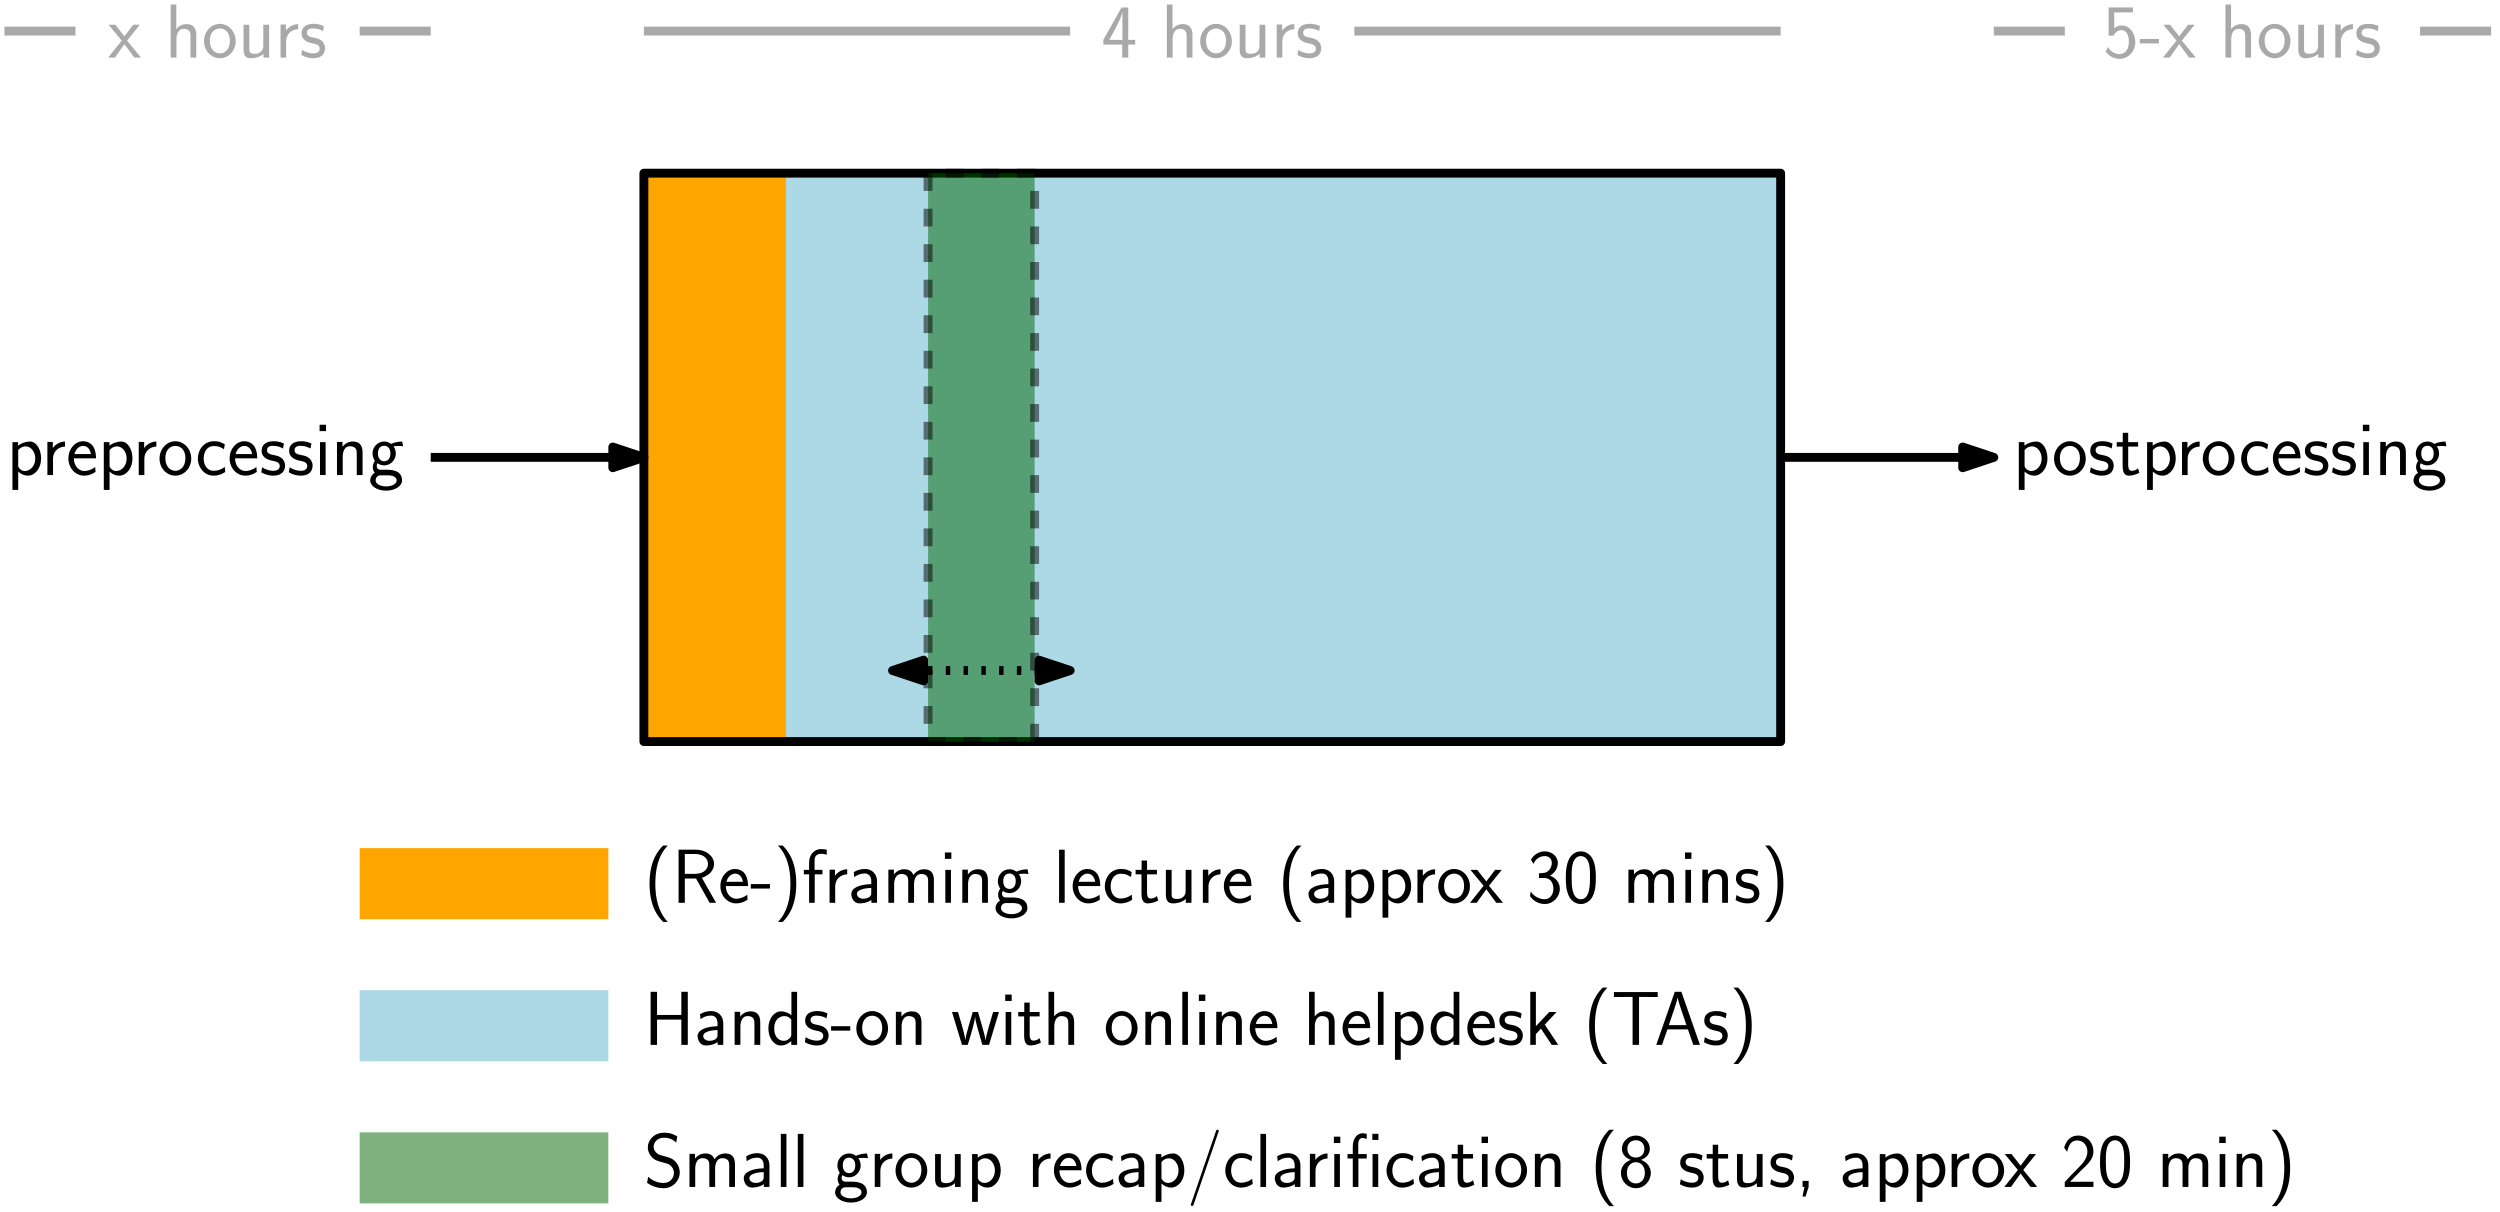<?xml version="1.0" encoding="UTF-8"?>
<svg xmlns="http://www.w3.org/2000/svg" xmlns:xlink="http://www.w3.org/1999/xlink" width="563pt" height="273pt" viewBox="0 0 563 273" version="1.1">
<defs>
<g>
<symbol overflow="visible" id="glyph0-0">
<path style="stroke:none;" d=""/>
</symbol>
<symbol overflow="visible" id="glyph0-1">
<path style="stroke:none;" d="M 7.531 -11.375 C 6.766 -11.828 5.938 -12.219 4.547 -12.219 C 2.328 -12.219 0.891 -10.594 0.891 -8.922 C 0.891 -8.266 1.078 -7.531 1.75 -6.766 C 2.422 -6.016 3.188 -5.797 4.156 -5.562 C 4.547 -5.453 5.219 -5.266 5.344 -5.219 C 6.297 -4.844 6.766 -3.953 6.766 -3.141 C 6.766 -2.047 5.922 -0.891 4.422 -0.891 C 3.906 -0.891 2.391 -0.984 0.969 -2.297 L 0.719 -0.938 C 2.141 0.109 3.672 0.281 4.438 0.281 C 6.562 0.281 8.078 -1.391 8.078 -3.281 C 8.078 -3.984 7.875 -4.859 7.141 -5.672 C 6.438 -6.438 5.812 -6.609 4.406 -6.984 C 3.594 -7.203 3.078 -7.328 2.656 -7.875 C 2.359 -8.25 2.203 -8.609 2.203 -9.078 C 2.203 -10.031 3.031 -11.094 4.547 -11.094 C 5.297 -11.094 6.281 -10.938 7.281 -10 Z M 7.531 -11.375 "/>
</symbol>
<symbol overflow="visible" id="glyph0-2">
<path style="stroke:none;" d="M 11.531 -5.031 C 11.531 -6.188 11.25 -7.547 9.312 -7.547 C 8.031 -7.547 7.25 -6.734 6.906 -6.234 C 6.594 -7.141 5.875 -7.547 4.844 -7.547 C 3.672 -7.547 2.922 -6.875 2.531 -6.391 L 2.531 -7.453 L 1.281 -7.453 L 1.281 0 L 2.578 0 L 2.578 -4.172 C 2.578 -5.188 2.969 -6.484 4.188 -6.484 C 5.75 -6.484 5.75 -5.391 5.75 -4.891 L 5.75 0 L 7.062 0 L 7.062 -4.172 C 7.062 -5.188 7.438 -6.484 8.656 -6.484 C 10.234 -6.484 10.234 -5.391 10.234 -4.891 L 10.234 0 L 11.531 0 Z M 11.531 -5.031 "/>
</symbol>
<symbol overflow="visible" id="glyph0-3">
<path style="stroke:none;" d="M 6.469 -4.875 C 6.469 -6.484 5.328 -7.609 3.766 -7.609 C 3.016 -7.609 2.188 -7.469 1.234 -6.922 L 1.344 -5.781 C 1.781 -6.094 2.516 -6.594 3.75 -6.594 C 4.625 -6.594 5.172 -5.922 5.172 -4.859 L 5.172 -4.203 C 2.406 -4.109 0.688 -3.328 0.688 -1.969 C 0.688 -1.25 1.125 0.141 2.547 0.141 C 2.812 0.141 4.203 0.109 5.203 -0.641 L 5.203 0 L 6.469 0 Z M 5.172 -2.266 C 5.172 -1.969 5.172 -1.547 4.656 -1.234 C 4.203 -0.953 3.641 -0.906 3.391 -0.906 C 2.531 -0.906 1.953 -1.391 1.953 -2 C 1.953 -3.203 4.625 -3.328 5.172 -3.344 Z M 5.172 -2.266 "/>
</symbol>
<symbol overflow="visible" id="glyph0-4">
<path style="stroke:none;" d="M 2.547 -11.953 L 1.281 -11.953 L 1.281 0 L 2.547 0 Z M 2.547 -11.953 "/>
</symbol>
<symbol overflow="visible" id="glyph0-5">
<path style="stroke:none;" d="M 7.656 -7.547 C 6.688 -7.531 5.844 -7.328 5.141 -7.016 C 4.578 -7.453 4 -7.547 3.594 -7.547 C 2.094 -7.547 0.969 -6.297 0.969 -4.859 C 0.969 -3.922 1.484 -3.219 1.516 -3.188 C 1.203 -2.75 1.031 -2.297 1.031 -1.781 C 1.031 -1.172 1.281 -0.734 1.469 -0.5 C 0.562 0.047 0.453 0.891 0.453 1.219 C 0.453 2.484 2.016 3.516 4.031 3.516 C 6.062 3.516 7.625 2.484 7.625 1.203 C 7.625 -1.172 5 -1.188 4.266 -1.188 L 2.875 -1.188 C 2.625 -1.188 1.922 -1.188 1.922 -2.062 C 1.922 -2.406 2.078 -2.641 2.094 -2.656 C 2.359 -2.469 2.891 -2.172 3.594 -2.172 C 5.031 -2.172 6.219 -3.375 6.219 -4.859 C 6.219 -5.688 5.844 -6.281 5.688 -6.484 L 5.734 -6.484 C 5.781 -6.484 6.516 -6.547 6.766 -6.547 C 7.312 -6.547 7.375 -6.531 7.859 -6.469 Z M 3.594 -3.109 C 3.016 -3.109 2.188 -3.484 2.188 -4.859 C 2.188 -6.359 3.141 -6.594 3.578 -6.594 C 4.172 -6.594 5 -6.234 5 -4.859 C 5 -3.359 4.047 -3.109 3.594 -3.109 Z M 4.25 0.062 C 4.672 0.062 6.406 0.062 6.406 1.234 C 6.406 1.984 5.344 2.562 4.047 2.562 C 2.734 2.562 1.672 2 1.672 1.219 C 1.672 1.141 1.672 0.062 2.859 0.062 Z M 4.25 0.062 "/>
</symbol>
<symbol overflow="visible" id="glyph0-6">
<path style="stroke:none;" d="M 2.562 -3.672 C 2.562 -5.281 3.75 -6.375 5.266 -6.406 L 5.266 -7.547 C 4.172 -7.531 3.141 -6.969 2.516 -6.078 L 2.516 -7.453 L 1.297 -7.453 L 1.297 0 L 2.562 0 Z M 2.562 -3.672 "/>
</symbol>
<symbol overflow="visible" id="glyph0-7">
<path style="stroke:none;" d="M 7.609 -3.688 C 7.609 -5.891 5.969 -7.609 4.047 -7.609 C 2.062 -7.609 0.469 -5.844 0.469 -3.688 C 0.469 -1.5 2.125 0.141 4.031 0.141 C 5.984 0.141 7.609 -1.547 7.609 -3.688 Z M 4.047 -0.953 C 2.828 -0.953 1.781 -1.953 1.781 -3.828 C 1.781 -5.812 3 -6.562 4.031 -6.562 C 5.141 -6.562 6.297 -5.75 6.297 -3.828 C 6.297 -1.875 5.188 -0.953 4.047 -0.953 Z M 4.047 -0.953 "/>
</symbol>
<symbol overflow="visible" id="glyph0-8">
<path style="stroke:none;" d="M 7.047 -7.406 L 5.734 -7.406 L 5.734 -2.656 C 5.734 -1.375 4.797 -0.859 3.828 -0.859 C 2.688 -0.859 2.578 -1.234 2.578 -1.953 L 2.578 -7.406 L 1.281 -7.406 L 1.281 -1.859 C 1.281 -0.516 1.734 0.141 2.922 0.141 C 3.516 0.141 4.844 0 5.766 -0.859 L 5.766 0 L 7.047 0 Z M 7.047 -7.406 "/>
</symbol>
<symbol overflow="visible" id="glyph0-9">
<path style="stroke:none;" d="M 2.594 -0.781 C 3.172 -0.219 3.938 0.141 4.766 0.141 C 6.375 0.141 7.75 -1.516 7.75 -3.719 C 7.75 -5.75 6.719 -7.547 5.234 -7.547 C 4.375 -7.547 3.344 -7.234 2.562 -6.609 L 2.562 -7.406 L 1.297 -7.406 L 1.297 3.359 L 2.594 3.359 Z M 2.594 -5.594 C 2.734 -5.797 3.328 -6.453 4.266 -6.453 C 5.469 -6.453 6.438 -5.219 6.438 -3.719 C 6.438 -2.016 5.266 -0.906 4.109 -0.906 C 3.766 -0.906 3.406 -1 3.062 -1.297 C 2.594 -1.703 2.594 -1.969 2.594 -2.203 Z M 2.594 -5.594 "/>
</symbol>
<symbol overflow="visible" id="glyph0-10">
<path style="stroke:none;" d="M 6.734 -3.766 C 6.734 -4.344 6.703 -5.438 6.141 -6.359 C 5.547 -7.328 4.562 -7.609 3.828 -7.609 C 2.031 -7.609 0.516 -5.922 0.516 -3.734 C 0.516 -1.594 2.078 0.141 4.062 0.141 C 4.844 0.141 5.781 -0.094 6.641 -0.703 C 6.641 -0.781 6.609 -1.156 6.594 -1.172 C 6.594 -1.203 6.547 -1.734 6.547 -1.812 C 5.719 -1.141 4.766 -0.906 4.078 -0.906 C 2.984 -0.906 1.797 -1.844 1.734 -3.766 Z M 1.875 -4.719 C 2.094 -5.672 2.859 -6.562 3.828 -6.562 C 4.078 -6.562 5.281 -6.531 5.594 -4.719 Z M 1.875 -4.719 "/>
</symbol>
<symbol overflow="visible" id="glyph0-11">
<path style="stroke:none;" d="M 6.625 -6.875 C 6.625 -6.984 5.844 -7.328 5.625 -7.406 C 5.062 -7.609 4.344 -7.609 4.156 -7.609 C 1.906 -7.609 0.562 -5.672 0.562 -3.703 C 0.562 -1.641 2.062 0.141 4.078 0.141 C 5.234 0.141 6.062 -0.234 6.734 -0.688 L 6.625 -1.828 C 5.891 -1.25 5.031 -0.953 4.094 -0.953 C 2.75 -0.953 1.875 -2.125 1.875 -3.719 C 1.875 -4.953 2.438 -6.531 4.172 -6.531 C 5.109 -6.531 5.641 -6.344 6.438 -5.797 Z M 6.625 -6.875 "/>
</symbol>
<symbol overflow="visible" id="glyph0-12">
<path style="stroke:none;" d="M 7.094 -12.297 C 7.188 -12.516 7.188 -12.547 7.188 -12.594 C 7.188 -12.797 7.031 -12.891 6.891 -12.891 C 6.688 -12.891 6.609 -12.766 6.547 -12.547 L 0.984 3.688 C 0.891 3.906 0.891 3.938 0.891 3.984 C 0.891 4.188 1.047 4.281 1.188 4.281 C 1.391 4.281 1.469 4.156 1.531 3.938 Z M 7.094 -12.297 "/>
</symbol>
<symbol overflow="visible" id="glyph0-13">
<path style="stroke:none;" d="M 2.641 -11.328 L 1.188 -11.328 L 1.188 -9.891 L 2.641 -9.891 Z M 2.547 -7.406 L 1.281 -7.406 L 1.281 0 L 2.547 0 Z M 2.547 -7.406 "/>
</symbol>
<symbol overflow="visible" id="glyph0-14">
<path style="stroke:none;" d="M 7.406 -11.969 L 6.031 -11.969 L 6.031 -10.594 L 7.406 -10.594 Z M 7.359 -7.406 L 6.078 -7.406 L 6.078 0 L 7.359 0 Z M 2.891 -6.406 L 4.766 -6.406 L 4.766 -7.406 L 2.859 -7.406 L 2.859 -9.656 C 2.859 -10.578 3.266 -11.031 3.828 -11.031 C 4.156 -11.031 4.484 -10.953 4.766 -10.797 L 4.766 -11.953 C 4.625 -11.984 4.234 -12.094 3.828 -12.094 C 2.531 -12.094 1.625 -10.781 1.625 -9.109 L 1.625 -7.406 L 0.438 -7.406 L 0.438 -6.406 L 1.625 -6.406 L 1.625 0 L 2.891 0 Z M 2.891 -6.406 "/>
</symbol>
<symbol overflow="visible" id="glyph0-15">
<path style="stroke:none;" d="M 2.875 -6.406 L 5.109 -6.406 L 5.109 -7.406 L 2.875 -7.406 L 2.875 -9.516 L 1.656 -9.516 L 1.656 -7.406 L 0.297 -7.406 L 0.297 -6.406 L 1.625 -6.406 L 1.625 -2.047 C 1.625 -1.062 1.844 0.141 2.984 0.141 C 3.844 0.141 4.625 -0.109 5.391 -0.5 L 5.109 -1.516 C 4.703 -1.156 4.203 -0.953 3.672 -0.953 C 2.906 -0.953 2.875 -1.906 2.875 -2.344 Z M 2.875 -6.406 "/>
</symbol>
<symbol overflow="visible" id="glyph0-16">
<path style="stroke:none;" d="M 7.047 -5.031 C 7.047 -6.109 6.781 -7.547 4.844 -7.547 C 3.734 -7.547 3.016 -6.969 2.531 -6.391 L 2.531 -7.453 L 1.281 -7.453 L 1.281 0 L 2.578 0 L 2.578 -4.172 C 2.578 -5.25 3 -6.484 4.172 -6.484 C 5.688 -6.484 5.734 -5.469 5.734 -4.891 L 5.734 0 L 7.047 0 Z M 7.047 -5.031 "/>
</symbol>
<symbol overflow="visible" id="glyph0-17">
<path style="stroke:none;" d="M 4.344 -12.891 C 3.406 -11.953 1.281 -9.75 1.281 -4.312 C 1.281 1.156 3.406 3.344 4.344 4.312 L 5.391 4.312 C 3.266 2.094 2.578 -0.984 2.578 -4.281 C 2.578 -7.578 3.234 -10.672 5.391 -12.891 Z M 4.344 -12.891 "/>
</symbol>
<symbol overflow="visible" id="glyph0-18">
<path style="stroke:none;" d="M 5.203 -6.109 C 6.516 -6.547 7.188 -7.578 7.188 -8.594 C 7.188 -10.188 5.797 -11.578 4.047 -11.578 C 2.219 -11.578 0.891 -10.141 0.891 -8.594 C 0.891 -7.594 1.547 -6.562 2.875 -6.109 C 1.188 -5.453 0.672 -4.156 0.672 -3.172 C 0.672 -1.281 2.203 0.281 4.031 0.281 C 5.922 0.281 7.406 -1.312 7.406 -3.172 C 7.406 -4.312 6.734 -5.516 5.203 -6.109 Z M 4.047 -6.625 C 2.891 -6.625 2.125 -7.406 2.125 -8.578 C 2.125 -9.766 2.891 -10.516 4.047 -10.516 C 5.109 -10.516 5.953 -9.828 5.953 -8.578 C 5.953 -7.328 5.125 -6.625 4.047 -6.625 Z M 4.047 -0.797 C 3.062 -0.797 2.016 -1.469 2.016 -3.188 C 2.016 -4.953 3.188 -5.578 4.031 -5.578 C 4.953 -5.578 6.062 -4.922 6.062 -3.188 C 6.062 -1.391 4.922 -0.797 4.047 -0.797 Z M 4.047 -0.797 "/>
</symbol>
<symbol overflow="visible" id="glyph0-19">
<path style="stroke:none;" d="M 5.547 -7.094 C 4.531 -7.578 3.734 -7.609 3.219 -7.609 C 2 -7.609 0.531 -7.188 0.531 -5.438 C 0.531 -3.703 2.422 -3.328 2.938 -3.219 C 3.734 -3.062 4.609 -2.891 4.609 -2.031 C 4.609 -0.953 3.375 -0.953 3.156 -0.953 C 2.469 -0.953 1.516 -1.141 0.656 -1.75 L 0.453 -0.609 C 1.422 -0.031 2.375 0.141 3.172 0.141 C 5.281 0.141 5.812 -1.156 5.812 -2.141 C 5.812 -2.984 5.344 -3.547 5.016 -3.812 C 4.438 -4.25 4.234 -4.312 2.828 -4.594 C 2.578 -4.625 1.734 -4.828 1.734 -5.594 C 1.734 -6.578 2.828 -6.578 3.062 -6.578 C 4.188 -6.578 4.875 -6.234 5.344 -5.969 Z M 5.547 -7.094 "/>
</symbol>
<symbol overflow="visible" id="glyph0-20">
<path style="stroke:none;" d="M 2.922 -0.016 L 2.922 -1.375 L 1.547 -1.375 L 1.547 0 L 1.984 0 L 1.531 2.156 L 2.219 2.156 Z M 2.922 -0.016 "/>
</symbol>
<symbol overflow="visible" id="glyph0-21">
<path style="stroke:none;" d="M 4.266 -3.828 L 7.141 -7.406 L 5.641 -7.406 L 3.672 -4.797 L 1.625 -7.406 L 0.094 -7.406 L 3.062 -3.828 L 0 0 L 1.516 0 L 3.672 -3.031 L 5.906 0 L 7.422 0 Z M 4.266 -3.828 "/>
</symbol>
<symbol overflow="visible" id="glyph0-22">
<path style="stroke:none;" d="M 4.438 -3.656 C 4.922 -4.156 5.641 -4.75 6.141 -5.359 C 6.625 -5.938 7.266 -6.766 7.266 -7.969 C 7.266 -9.859 5.984 -11.578 3.828 -11.578 C 2.125 -11.578 1.141 -10.5 0.672 -8.828 L 1.344 -7.906 C 1.719 -9.469 2.25 -10.469 3.594 -10.469 C 5.078 -10.469 5.906 -9.266 5.906 -7.938 C 5.906 -6.359 4.703 -5.125 3.781 -4.219 C 2.766 -3.203 1.781 -2.172 0.812 -1.109 L 0.812 0 L 7.266 0 L 7.266 -1.172 L 4.344 -1.172 C 4.125 -1.172 3.922 -1.156 3.719 -1.156 L 2 -1.156 L 2 -1.172 Z M 4.438 -3.656 "/>
</symbol>
<symbol overflow="visible" id="glyph0-23">
<path style="stroke:none;" d="M 7.422 -5.625 C 7.422 -6.609 7.406 -8.438 6.703 -9.844 C 5.984 -11.203 4.859 -11.578 4.047 -11.578 C 2.875 -11.578 1.875 -10.875 1.359 -9.781 C 0.812 -8.625 0.656 -7.438 0.656 -5.625 C 0.656 -4.391 0.703 -2.875 1.328 -1.547 C 2.031 -0.094 3.219 0.281 4.031 0.281 C 5.094 0.281 6.125 -0.297 6.719 -1.484 C 7.312 -2.719 7.422 -4.078 7.422 -5.625 Z M 4.031 -0.781 C 2.719 -0.781 2.328 -2.266 2.203 -2.766 C 2 -3.641 1.969 -4.453 1.969 -5.812 C 1.969 -6.891 1.969 -8.094 2.297 -9.047 C 2.688 -10.141 3.375 -10.516 4.031 -10.516 C 5.297 -10.516 5.719 -9.25 5.859 -8.797 C 6.109 -7.891 6.109 -6.812 6.109 -5.812 C 6.109 -4.219 6.109 -0.781 4.031 -0.781 Z M 4.031 -0.781 "/>
</symbol>
<symbol overflow="visible" id="glyph0-24">
<path style="stroke:none;" d="M 1.953 4.312 C 2.875 3.359 5.016 1.156 5.016 -4.281 C 5.016 -9.75 2.875 -11.938 1.953 -12.891 L 0.891 -12.891 C 3.016 -10.688 3.703 -7.609 3.703 -4.312 C 3.703 -1.016 3.047 2.078 0.891 4.312 Z M 1.953 4.312 "/>
</symbol>
<symbol overflow="visible" id="glyph0-25">
<path style="stroke:none;" d="M 9.891 -11.953 L 8.438 -11.953 L 8.438 -6.734 L 2.969 -6.734 L 2.969 -11.953 L 1.516 -11.953 L 1.516 0 L 2.969 0 L 2.969 -5.688 L 8.438 -5.688 L 8.438 0 L 9.891 0 Z M 9.891 -11.953 "/>
</symbol>
<symbol overflow="visible" id="glyph0-26">
<path style="stroke:none;" d="M 7.031 -11.953 L 5.75 -11.953 L 5.75 -6.688 C 5.219 -7.125 4.344 -7.547 3.375 -7.547 C 1.812 -7.547 0.562 -5.844 0.562 -3.703 C 0.562 -1.562 1.797 0.141 3.328 0.141 C 4.516 0.141 5.297 -0.5 5.719 -0.859 L 5.719 0 L 7.031 0 Z M 5.719 -2.312 C 5.719 -2.062 5.719 -1.812 5.188 -1.344 C 4.844 -1.047 4.422 -0.906 4.031 -0.906 C 3.094 -0.906 1.875 -1.594 1.875 -3.688 C 1.875 -5.859 3.25 -6.484 4.203 -6.484 C 4.844 -6.484 5.359 -6.188 5.719 -5.672 Z M 5.719 -2.312 "/>
</symbol>
<symbol overflow="visible" id="glyph0-27">
<path style="stroke:none;" d="M 4.484 -3.203 L 4.484 -4.203 L 0.172 -4.203 L 0.172 -3.203 Z M 4.484 -3.203 "/>
</symbol>
<symbol overflow="visible" id="glyph0-28">
<path style="stroke:none;" d="M 10.797 -7.406 L 9.484 -7.406 L 8.578 -4.312 C 8.391 -3.656 7.859 -1.844 7.781 -1 L 7.766 -1 C 7.734 -1.516 7.438 -2.75 6.953 -4.391 L 6.078 -7.406 L 4.891 -7.406 L 4.031 -4.453 C 3.594 -2.969 3.266 -1.688 3.234 -1 L 3.219 -1 C 3.156 -2.016 2.438 -4.391 2.344 -4.766 L 1.562 -7.406 L 0.219 -7.406 L 2.469 0 L 3.766 0 C 4.672 -2.969 5.359 -5.25 5.406 -6.406 C 5.438 -5.844 5.734 -4.609 5.906 -4.016 L 7.047 0 L 8.562 0 Z M 10.797 -7.406 "/>
</symbol>
<symbol overflow="visible" id="glyph0-29">
<path style="stroke:none;" d="M 7.047 -5.031 C 7.047 -6.109 6.781 -7.547 4.844 -7.547 C 3.75 -7.547 3.047 -7.016 2.547 -6.422 L 2.547 -11.953 L 1.281 -11.953 L 1.281 0 L 2.578 0 L 2.578 -4.172 C 2.578 -5.25 3 -6.484 4.172 -6.484 C 5.688 -6.484 5.734 -5.469 5.734 -4.891 L 5.734 0 L 7.047 0 Z M 7.047 -5.031 "/>
</symbol>
<symbol overflow="visible" id="glyph0-30">
<path style="stroke:none;" d="M 4.562 -4.562 L 7.234 -7.406 L 5.578 -7.406 L 2.562 -4.203 L 2.562 -11.953 L 1.297 -11.953 L 1.297 0 L 2.547 0 L 2.547 -2.406 L 3.703 -3.641 L 6.125 0 L 7.594 0 Z M 4.562 -4.562 "/>
</symbol>
<symbol overflow="visible" id="glyph0-31">
<path style="stroke:none;" d="M 6.234 -10.797 L 7.656 -10.797 C 7.875 -10.797 8.078 -10.781 8.281 -10.781 L 10.438 -10.781 L 10.438 -11.891 L 0.578 -11.891 L 0.578 -10.781 L 2.734 -10.781 C 2.938 -10.781 3.156 -10.797 3.359 -10.797 L 4.781 -10.797 L 4.781 0 L 6.234 0 Z M 6.234 -10.797 "/>
</symbol>
<symbol overflow="visible" id="glyph0-32">
<path style="stroke:none;" d="M 6.109 -11.953 L 4.625 -11.953 L 0.453 0 L 1.75 0 L 2.969 -3.484 L 7.578 -3.484 L 8.797 0 L 10.297 0 Z M 7.25 -4.438 L 3.281 -4.438 C 4.109 -6.859 5.141 -9.844 5.266 -10.625 L 5.281 -10.625 C 5.406 -9.922 5.75 -8.891 6.047 -8 Z M 7.25 -4.438 "/>
</symbol>
<symbol overflow="visible" id="glyph0-33">
<path style="stroke:none;" d="M 6.781 -5.609 L 6.812 -5.625 C 9.5 -6.562 9.516 -8.422 9.516 -8.75 C 9.516 -10.391 7.875 -11.953 5.391 -11.953 L 1.531 -11.953 L 1.531 0 L 2.938 0 L 2.938 -5.453 L 5.469 -5.453 L 8.516 0 L 9.969 0 Z M 2.938 -6.516 L 2.938 -10.984 L 5.203 -10.984 C 7.391 -10.984 8.156 -9.75 8.156 -8.75 C 8.156 -7.812 7.469 -6.516 5.203 -6.516 Z M 2.938 -6.516 "/>
</symbol>
<symbol overflow="visible" id="glyph0-34">
<path style="stroke:none;" d="M 2.891 -6.406 L 4.625 -6.406 L 4.625 -7.406 L 2.859 -7.406 L 2.859 -9.609 C 2.859 -10.828 3.781 -11.031 4.328 -11.031 C 4.5 -11.031 4.969 -11.031 5.594 -10.812 L 5.594 -11.953 C 5.203 -12.031 4.719 -12.094 4.344 -12.094 C 2.734 -12.094 1.625 -10.781 1.625 -9.078 L 1.625 -7.406 L 0.438 -7.406 L 0.438 -6.406 L 1.625 -6.406 L 1.625 0 L 2.891 0 Z M 2.891 -6.406 "/>
</symbol>
<symbol overflow="visible" id="glyph0-35">
<path style="stroke:none;" d="M 2.703 -5.578 L 3.875 -5.578 C 5.5 -5.578 5.953 -4.172 5.953 -3.188 C 5.953 -1.844 5.203 -0.797 3.953 -0.797 C 3 -0.797 1.641 -1.281 0.859 -2.547 C 0.734 -1.953 0.734 -1.906 0.672 -1.5 C 1.484 -0.312 2.797 0.281 4 0.281 C 5.953 0.281 7.406 -1.359 7.406 -3.172 C 7.406 -4.531 6.453 -5.672 5.172 -6.094 C 6.203 -6.656 6.953 -7.734 6.953 -8.969 C 6.953 -10.422 5.625 -11.578 4.016 -11.578 C 2.531 -11.578 1.375 -10.656 0.891 -9.672 C 1.016 -9.5 1.328 -9 1.484 -8.75 C 1.859 -9.766 2.844 -10.516 4 -10.516 C 4.953 -10.516 5.594 -9.891 5.594 -8.969 C 5.594 -8.031 5 -6.984 3.984 -6.75 C 3.906 -6.75 2.844 -6.641 2.703 -6.625 Z M 2.703 -5.578 "/>
</symbol>
<symbol overflow="visible" id="glyph1-0">
<path style="stroke:none;" d=""/>
</symbol>
<symbol overflow="visible" id="glyph1-1">
<path style="stroke:none;" d="M 2.594 -0.781 C 3.172 -0.219 3.938 0.141 4.766 0.141 C 6.375 0.141 7.75 -1.516 7.75 -3.719 C 7.75 -5.75 6.719 -7.547 5.234 -7.547 C 4.375 -7.547 3.344 -7.234 2.562 -6.609 L 2.562 -7.406 L 1.297 -7.406 L 1.297 3.359 L 2.594 3.359 Z M 2.594 -5.594 C 2.734 -5.797 3.328 -6.453 4.266 -6.453 C 5.469 -6.453 6.438 -5.219 6.438 -3.719 C 6.438 -2.016 5.266 -0.906 4.109 -0.906 C 3.766 -0.906 3.406 -1 3.062 -1.297 C 2.594 -1.703 2.594 -1.969 2.594 -2.203 Z M 2.594 -5.594 "/>
</symbol>
<symbol overflow="visible" id="glyph1-2">
<path style="stroke:none;" d="M 2.562 -3.672 C 2.562 -5.281 3.75 -6.375 5.266 -6.406 L 5.266 -7.547 C 4.172 -7.531 3.141 -6.969 2.516 -6.078 L 2.516 -7.453 L 1.297 -7.453 L 1.297 0 L 2.562 0 Z M 2.562 -3.672 "/>
</symbol>
<symbol overflow="visible" id="glyph1-3">
<path style="stroke:none;" d="M 6.734 -3.766 C 6.734 -4.344 6.703 -5.438 6.141 -6.359 C 5.547 -7.328 4.562 -7.609 3.828 -7.609 C 2.031 -7.609 0.516 -5.922 0.516 -3.734 C 0.516 -1.594 2.078 0.141 4.062 0.141 C 4.844 0.141 5.781 -0.094 6.641 -0.703 C 6.641 -0.781 6.609 -1.156 6.594 -1.172 C 6.594 -1.203 6.547 -1.734 6.547 -1.812 C 5.719 -1.141 4.766 -0.906 4.078 -0.906 C 2.984 -0.906 1.797 -1.844 1.734 -3.766 Z M 1.875 -4.719 C 2.094 -5.672 2.859 -6.562 3.828 -6.562 C 4.078 -6.562 5.281 -6.531 5.594 -4.719 Z M 1.875 -4.719 "/>
</symbol>
<symbol overflow="visible" id="glyph1-4">
<path style="stroke:none;" d="M 7.609 -3.688 C 7.609 -5.891 5.969 -7.609 4.047 -7.609 C 2.062 -7.609 0.469 -5.844 0.469 -3.688 C 0.469 -1.5 2.125 0.141 4.031 0.141 C 5.984 0.141 7.609 -1.547 7.609 -3.688 Z M 4.047 -0.953 C 2.828 -0.953 1.781 -1.953 1.781 -3.828 C 1.781 -5.812 3 -6.562 4.031 -6.562 C 5.141 -6.562 6.297 -5.75 6.297 -3.828 C 6.297 -1.875 5.188 -0.953 4.047 -0.953 Z M 4.047 -0.953 "/>
</symbol>
<symbol overflow="visible" id="glyph1-5">
<path style="stroke:none;" d="M 6.625 -6.875 C 6.625 -6.984 5.844 -7.328 5.625 -7.406 C 5.062 -7.609 4.344 -7.609 4.156 -7.609 C 1.906 -7.609 0.562 -5.672 0.562 -3.703 C 0.562 -1.641 2.062 0.141 4.078 0.141 C 5.234 0.141 6.062 -0.234 6.734 -0.688 L 6.625 -1.828 C 5.891 -1.25 5.031 -0.953 4.094 -0.953 C 2.75 -0.953 1.875 -2.125 1.875 -3.719 C 1.875 -4.953 2.438 -6.531 4.172 -6.531 C 5.109 -6.531 5.641 -6.344 6.438 -5.797 Z M 6.625 -6.875 "/>
</symbol>
<symbol overflow="visible" id="glyph1-6">
<path style="stroke:none;" d="M 5.547 -7.094 C 4.531 -7.578 3.734 -7.609 3.219 -7.609 C 2 -7.609 0.531 -7.188 0.531 -5.438 C 0.531 -3.703 2.422 -3.328 2.938 -3.219 C 3.734 -3.062 4.609 -2.891 4.609 -2.031 C 4.609 -0.953 3.375 -0.953 3.156 -0.953 C 2.469 -0.953 1.516 -1.141 0.656 -1.75 L 0.453 -0.609 C 1.422 -0.031 2.375 0.141 3.172 0.141 C 5.281 0.141 5.812 -1.156 5.812 -2.141 C 5.812 -2.984 5.344 -3.547 5.016 -3.812 C 4.438 -4.25 4.234 -4.312 2.828 -4.594 C 2.578 -4.625 1.734 -4.828 1.734 -5.594 C 1.734 -6.578 2.828 -6.578 3.062 -6.578 C 4.188 -6.578 4.875 -6.234 5.344 -5.969 Z M 5.547 -7.094 "/>
</symbol>
<symbol overflow="visible" id="glyph1-7">
<path style="stroke:none;" d="M 2.641 -11.328 L 1.188 -11.328 L 1.188 -9.891 L 2.641 -9.891 Z M 2.547 -7.406 L 1.281 -7.406 L 1.281 0 L 2.547 0 Z M 2.547 -7.406 "/>
</symbol>
<symbol overflow="visible" id="glyph1-8">
<path style="stroke:none;" d="M 7.047 -5.031 C 7.047 -6.109 6.781 -7.547 4.844 -7.547 C 3.734 -7.547 3.016 -6.969 2.531 -6.391 L 2.531 -7.453 L 1.281 -7.453 L 1.281 0 L 2.578 0 L 2.578 -4.172 C 2.578 -5.25 3 -6.484 4.172 -6.484 C 5.688 -6.484 5.734 -5.469 5.734 -4.891 L 5.734 0 L 7.047 0 Z M 7.047 -5.031 "/>
</symbol>
<symbol overflow="visible" id="glyph1-9">
<path style="stroke:none;" d="M 7.656 -7.547 C 6.688 -7.531 5.844 -7.328 5.141 -7.016 C 4.578 -7.453 4 -7.547 3.594 -7.547 C 2.094 -7.547 0.969 -6.297 0.969 -4.859 C 0.969 -3.922 1.484 -3.219 1.516 -3.188 C 1.203 -2.75 1.031 -2.297 1.031 -1.781 C 1.031 -1.172 1.281 -0.734 1.469 -0.5 C 0.562 0.047 0.453 0.891 0.453 1.219 C 0.453 2.484 2.016 3.516 4.031 3.516 C 6.062 3.516 7.625 2.484 7.625 1.203 C 7.625 -1.172 5 -1.188 4.266 -1.188 L 2.875 -1.188 C 2.625 -1.188 1.922 -1.188 1.922 -2.062 C 1.922 -2.406 2.078 -2.641 2.094 -2.656 C 2.359 -2.469 2.891 -2.172 3.594 -2.172 C 5.031 -2.172 6.219 -3.375 6.219 -4.859 C 6.219 -5.688 5.844 -6.281 5.688 -6.484 L 5.734 -6.484 C 5.781 -6.484 6.516 -6.547 6.766 -6.547 C 7.312 -6.547 7.375 -6.531 7.859 -6.469 Z M 3.594 -3.109 C 3.016 -3.109 2.188 -3.484 2.188 -4.859 C 2.188 -6.359 3.141 -6.594 3.578 -6.594 C 4.172 -6.594 5 -6.234 5 -4.859 C 5 -3.359 4.047 -3.109 3.594 -3.109 Z M 4.25 0.062 C 4.672 0.062 6.406 0.062 6.406 1.234 C 6.406 1.984 5.344 2.562 4.047 2.562 C 2.734 2.562 1.672 2 1.672 1.219 C 1.672 1.141 1.672 0.062 2.859 0.062 Z M 4.25 0.062 "/>
</symbol>
<symbol overflow="visible" id="glyph1-10">
<path style="stroke:none;" d="M 2.875 -6.406 L 5.109 -6.406 L 5.109 -7.406 L 2.875 -7.406 L 2.875 -9.516 L 1.656 -9.516 L 1.656 -7.406 L 0.297 -7.406 L 0.297 -6.406 L 1.625 -6.406 L 1.625 -2.047 C 1.625 -1.062 1.844 0.141 2.984 0.141 C 3.844 0.141 4.625 -0.109 5.391 -0.5 L 5.109 -1.516 C 4.703 -1.156 4.203 -0.953 3.672 -0.953 C 2.906 -0.953 2.875 -1.906 2.875 -2.344 Z M 2.875 -6.406 "/>
</symbol>
<symbol overflow="visible" id="glyph2-0">
<path style="stroke:none;" d=""/>
</symbol>
<symbol overflow="visible" id="glyph2-1">
<path style="stroke:none;" d="M 6.062 -2.938 L 7.625 -2.938 L 7.625 -4 L 6.062 -4 L 6.062 -11.297 L 4.547 -11.297 L 0.453 -4 L 0.453 -2.938 L 4.703 -2.938 L 4.703 0 L 6.062 0 Z M 1.781 -4 C 2.766 -5.75 4.75 -9.297 4.75 -10.5 L 4.75 -4 Z M 1.781 -4 "/>
</symbol>
<symbol overflow="visible" id="glyph2-2">
<path style="stroke:none;" d="M 7.047 -5.031 C 7.047 -6.109 6.781 -7.547 4.844 -7.547 C 3.75 -7.547 3.047 -7.016 2.547 -6.422 L 2.547 -11.953 L 1.281 -11.953 L 1.281 0 L 2.578 0 L 2.578 -4.172 C 2.578 -5.25 3 -6.484 4.172 -6.484 C 5.688 -6.484 5.734 -5.469 5.734 -4.891 L 5.734 0 L 7.047 0 Z M 7.047 -5.031 "/>
</symbol>
<symbol overflow="visible" id="glyph2-3">
<path style="stroke:none;" d="M 7.609 -3.688 C 7.609 -5.891 5.969 -7.609 4.047 -7.609 C 2.062 -7.609 0.469 -5.844 0.469 -3.688 C 0.469 -1.5 2.125 0.141 4.031 0.141 C 5.984 0.141 7.609 -1.547 7.609 -3.688 Z M 4.047 -0.953 C 2.828 -0.953 1.781 -1.953 1.781 -3.828 C 1.781 -5.812 3 -6.562 4.031 -6.562 C 5.141 -6.562 6.297 -5.75 6.297 -3.828 C 6.297 -1.875 5.188 -0.953 4.047 -0.953 Z M 4.047 -0.953 "/>
</symbol>
<symbol overflow="visible" id="glyph2-4">
<path style="stroke:none;" d="M 7.047 -7.406 L 5.734 -7.406 L 5.734 -2.656 C 5.734 -1.375 4.797 -0.859 3.828 -0.859 C 2.688 -0.859 2.578 -1.234 2.578 -1.953 L 2.578 -7.406 L 1.281 -7.406 L 1.281 -1.859 C 1.281 -0.516 1.734 0.141 2.922 0.141 C 3.516 0.141 4.844 0 5.766 -0.859 L 5.766 0 L 7.047 0 Z M 7.047 -7.406 "/>
</symbol>
<symbol overflow="visible" id="glyph2-5">
<path style="stroke:none;" d="M 2.562 -3.672 C 2.562 -5.281 3.75 -6.375 5.266 -6.406 L 5.266 -7.547 C 4.172 -7.531 3.141 -6.969 2.516 -6.078 L 2.516 -7.453 L 1.297 -7.453 L 1.297 0 L 2.562 0 Z M 2.562 -3.672 "/>
</symbol>
<symbol overflow="visible" id="glyph2-6">
<path style="stroke:none;" d="M 5.547 -7.094 C 4.531 -7.578 3.734 -7.609 3.219 -7.609 C 2 -7.609 0.531 -7.188 0.531 -5.438 C 0.531 -3.703 2.422 -3.328 2.938 -3.219 C 3.734 -3.062 4.609 -2.891 4.609 -2.031 C 4.609 -0.953 3.375 -0.953 3.156 -0.953 C 2.469 -0.953 1.516 -1.141 0.656 -1.75 L 0.453 -0.609 C 1.422 -0.031 2.375 0.141 3.172 0.141 C 5.281 0.141 5.812 -1.156 5.812 -2.141 C 5.812 -2.984 5.344 -3.547 5.016 -3.812 C 4.438 -4.25 4.234 -4.312 2.828 -4.594 C 2.578 -4.625 1.734 -4.828 1.734 -5.594 C 1.734 -6.578 2.828 -6.578 3.062 -6.578 C 4.188 -6.578 4.875 -6.234 5.344 -5.969 Z M 5.547 -7.094 "/>
</symbol>
<symbol overflow="visible" id="glyph2-7">
<path style="stroke:none;" d="M 4.266 -3.828 L 7.141 -7.406 L 5.641 -7.406 L 3.672 -4.797 L 1.625 -7.406 L 0.094 -7.406 L 3.062 -3.828 L 0 0 L 1.516 0 L 3.672 -3.031 L 5.906 0 L 7.422 0 Z M 4.266 -3.828 "/>
</symbol>
<symbol overflow="visible" id="glyph2-8">
<path style="stroke:none;" d="M 2.516 -10.188 L 6.734 -10.188 L 6.734 -11.297 L 1.25 -11.297 L 1.25 -4.938 L 2.406 -4.938 C 2.719 -5.672 3.359 -6.203 4.188 -6.203 C 4.953 -6.203 5.812 -5.516 5.812 -3.531 C 5.812 -1.406 4.594 -0.797 3.703 -0.797 C 2.594 -0.797 1.578 -1.469 1.141 -2.391 L 0.578 -1.422 C 1.375 -0.203 2.672 0.281 3.703 0.281 C 5.703 0.281 7.266 -1.422 7.266 -3.5 C 7.266 -5.609 5.875 -7.25 4.203 -7.25 C 3.594 -7.25 3.016 -7.047 2.516 -6.625 Z M 2.516 -10.188 "/>
</symbol>
<symbol overflow="visible" id="glyph2-9">
<path style="stroke:none;" d="M 4.484 -3.203 L 4.484 -4.203 L 0.172 -4.203 L 0.172 -3.203 Z M 4.484 -3.203 "/>
</symbol>
</g>
</defs>
<g id="surface10243">
<path style=" stroke:none;fill-rule:evenodd;fill:rgb(67.8%,84.7%,90.2%);fill-opacity:1;" d="M 177 39 L 177 167 L 401 167 L 401 39 Z M 177 39 "/>
<path style=" stroke:none;fill-rule:evenodd;fill:rgb(100%,64.7%,0%);fill-opacity:1;" d="M 145 39 L 145 167 L 177 167 L 177 39 Z M 145 39 "/>
<path style="fill:none;stroke-width:2;stroke-linecap:butt;stroke-linejoin:round;stroke:rgb(0%,0%,0%);stroke-opacity:1;stroke-miterlimit:10;" d="M 112 704 L 160 704 " transform="matrix(1,0,0,-1,-15,807)"/>
<path style="fill-rule:evenodd;fill:rgb(0%,0%,0%);fill-opacity:1;stroke-width:2;stroke-linecap:butt;stroke-linejoin:round;stroke:rgb(0%,0%,0%);stroke-opacity:1;stroke-miterlimit:10;" d="M 160 704 L 153 706.332 L 153 701.668 Z M 160 704 " transform="matrix(1,0,0,-1,-15,807)"/>
<path style="fill:none;stroke-width:2;stroke-linecap:butt;stroke-linejoin:round;stroke:rgb(0%,0%,0%);stroke-opacity:1;stroke-miterlimit:10;" d="M 416 704 L 464 704 " transform="matrix(1,0,0,-1,-15,807)"/>
<path style="fill-rule:evenodd;fill:rgb(0%,0%,0%);fill-opacity:1;stroke-width:2;stroke-linecap:butt;stroke-linejoin:round;stroke:rgb(0%,0%,0%);stroke-opacity:1;stroke-miterlimit:10;" d="M 464 704 L 457 706.332 L 457 701.668 Z M 464 704 " transform="matrix(1,0,0,-1,-15,807)"/>
<path style="fill:none;stroke-width:2;stroke-linecap:butt;stroke-linejoin:round;stroke:rgb(0%,0%,0%);stroke-opacity:1;stroke-miterlimit:10;" d="M 160 768 L 160 640 L 416 640 L 416 768 Z M 160 768 " transform="matrix(1,0,0,-1,-15,807)"/>
<path style="fill-rule:nonzero;fill:rgb(0%,39.2%,0%);fill-opacity:0.5;stroke-width:2;stroke-linecap:butt;stroke-linejoin:round;stroke:rgb(0%,0%,0%);stroke-opacity:0.5;stroke-dasharray:4;stroke-miterlimit:10;" d="M 224 768 L 224 640 L 248 640 L 248 768 Z M 224 768 " transform="matrix(1,0,0,-1,-15,807)"/>
<path style="fill:none;stroke-width:2;stroke-linecap:butt;stroke-linejoin:round;stroke:rgb(0%,0%,0%);stroke-opacity:1;stroke-dasharray:1,3;stroke-miterlimit:10;" d="M 216 656 L 256 656 " transform="matrix(1,0,0,-1,-15,807)"/>
<path style="fill-rule:evenodd;fill:rgb(0%,0%,0%);fill-opacity:1;stroke-width:2;stroke-linecap:butt;stroke-linejoin:round;stroke:rgb(0%,0%,0%);stroke-opacity:1;stroke-miterlimit:10;" d="M 256 656 L 249 658.332 L 249 653.668 Z M 256 656 " transform="matrix(1,0,0,-1,-15,807)"/>
<path style="fill-rule:evenodd;fill:rgb(0%,0%,0%);fill-opacity:1;stroke-width:2;stroke-linecap:butt;stroke-linejoin:round;stroke:rgb(0%,0%,0%);stroke-opacity:1;stroke-miterlimit:10;" d="M 216 656 L 223 653.668 L 223 658.332 Z M 216 656 " transform="matrix(1,0,0,-1,-15,807)"/>
<g style="fill:rgb(0%,0%,0%);fill-opacity:1;">
  <use xlink:href="#glyph0-1" x="145" y="267.304"/>
  <use xlink:href="#glyph0-2" x="153.986" y="267.304"/>
  <use xlink:href="#glyph0-3" x="166.812" y="267.304"/>
  <use xlink:href="#glyph0-4" x="174.559" y="267.304"/>
  <use xlink:href="#glyph0-4" x="178.381" y="267.304"/>
  <use xlink:href="#glyph0-5" x="187.608" y="267.304"/>
  <use xlink:href="#glyph0-6" x="195.699" y="267.304"/>
  <use xlink:href="#glyph0-7" x="201.208" y="267.304"/>
  <use xlink:href="#glyph0-8" x="209.3" y="267.304"/>
  <use xlink:href="#glyph0-9" x="217.615" y="267.304"/>
  <use xlink:href="#glyph0-6" x="231.318" y="267.304"/>
  <use xlink:href="#glyph0-10" x="236.827" y="267.304"/>
  <use xlink:href="#glyph0-11" x="244.023" y="267.304"/>
  <use xlink:href="#glyph0-3" x="251.219" y="267.304"/>
  <use xlink:href="#glyph0-9" x="258.966" y="267.304"/>
  <use xlink:href="#glyph0-12" x="267.281" y="267.304"/>
  <use xlink:href="#glyph0-11" x="275.372" y="267.304"/>
  <use xlink:href="#glyph0-4" x="282.568" y="267.304"/>
  <use xlink:href="#glyph0-3" x="286.39" y="267.304"/>
  <use xlink:href="#glyph0-6" x="293.689" y="267.304"/>
  <use xlink:href="#glyph0-13" x="299.198" y="267.304"/>
  <use xlink:href="#glyph0-14" x="303.02" y="267.304"/>
  <use xlink:href="#glyph0-11" x="311.68" y="267.304"/>
  <use xlink:href="#glyph0-3" x="318.876" y="267.304"/>
  <use xlink:href="#glyph0-15" x="326.622" y="267.304"/>
  <use xlink:href="#glyph0-13" x="332.458" y="267.304"/>
  <use xlink:href="#glyph0-7" x="336.28" y="267.304"/>
  <use xlink:href="#glyph0-16" x="344.372" y="267.304"/>
  <use xlink:href="#glyph0-17" x="358.075" y="267.304"/>
  <use xlink:href="#glyph0-18" x="364.359" y="267.304"/>
  <use xlink:href="#glyph0-19" x="377.856" y="267.304"/>
  <use xlink:href="#glyph0-15" x="384.053" y="267.304"/>
  <use xlink:href="#glyph0-8" x="389.889" y="267.304"/>
  <use xlink:href="#glyph0-19" x="398.204" y="267.304"/>
  <use xlink:href="#glyph0-20" x="404.384" y="267.304"/>
  <use xlink:href="#glyph0-3" x="414.283" y="267.304"/>
  <use xlink:href="#glyph0-9" x="422.03" y="267.304"/>
  <use xlink:href="#glyph0-9" x="430.345" y="267.304"/>
  <use xlink:href="#glyph0-6" x="438.213" y="267.304"/>
  <use xlink:href="#glyph0-7" x="443.722" y="267.304"/>
  <use xlink:href="#glyph0-21" x="451.365" y="267.304"/>
  <use xlink:href="#glyph0-22" x="464.174" y="267.304"/>
  <use xlink:href="#glyph0-23" x="472.265" y="267.304"/>
  <use xlink:href="#glyph0-2" x="485.762" y="267.304"/>
  <use xlink:href="#glyph0-13" x="498.587" y="267.304"/>
  <use xlink:href="#glyph0-16" x="502.409" y="267.304"/>
  <use xlink:href="#glyph0-24" x="510.724" y="267.304"/>
</g>
<g style="fill:rgb(0%,0%,0%);fill-opacity:1;">
  <use xlink:href="#glyph0-25" x="145" y="235.304"/>
  <use xlink:href="#glyph0-3" x="156.414" y="235.304"/>
  <use xlink:href="#glyph0-16" x="164.161" y="235.304"/>
  <use xlink:href="#glyph0-26" x="172.476" y="235.304"/>
  <use xlink:href="#glyph0-19" x="180.791" y="235.304"/>
  <use xlink:href="#glyph0-27" x="186.988" y="235.304"/>
  <use xlink:href="#glyph0-7" x="192.377" y="235.304"/>
  <use xlink:href="#glyph0-16" x="200.468" y="235.304"/>
  <use xlink:href="#glyph0-28" x="214.171" y="235.304"/>
  <use xlink:href="#glyph0-13" x="225.189" y="235.304"/>
  <use xlink:href="#glyph0-15" x="229.011" y="235.304"/>
  <use xlink:href="#glyph0-29" x="234.847" y="235.304"/>
  <use xlink:href="#glyph0-7" x="248.568" y="235.304"/>
  <use xlink:href="#glyph0-16" x="256.659" y="235.304"/>
  <use xlink:href="#glyph0-4" x="264.974" y="235.304"/>
  <use xlink:href="#glyph0-13" x="268.796" y="235.304"/>
  <use xlink:href="#glyph0-16" x="272.618" y="235.304"/>
  <use xlink:href="#glyph0-10" x="280.933" y="235.304"/>
  <use xlink:href="#glyph0-29" x="293.517" y="235.304"/>
  <use xlink:href="#glyph0-10" x="301.832" y="235.304"/>
  <use xlink:href="#glyph0-4" x="309.028" y="235.304"/>
  <use xlink:href="#glyph0-9" x="312.85" y="235.304"/>
  <use xlink:href="#glyph0-26" x="321.613" y="235.304"/>
  <use xlink:href="#glyph0-10" x="329.928" y="235.304"/>
  <use xlink:href="#glyph0-19" x="337.124" y="235.304"/>
  <use xlink:href="#glyph0-30" x="343.321" y="235.304"/>
  <use xlink:href="#glyph0-17" x="356.594" y="235.304"/>
  <use xlink:href="#glyph0-31" x="362.878" y="235.304"/>
  <use xlink:href="#glyph0-32" x="372.536" y="235.304"/>
  <use xlink:href="#glyph0-19" x="383.278" y="235.304"/>
  <use xlink:href="#glyph0-24" x="389.476" y="235.304"/>
</g>
<g style="fill:rgb(0%,0%,0%);fill-opacity:1;">
  <use xlink:href="#glyph0-17" x="145" y="203.304"/>
  <use xlink:href="#glyph0-33" x="151.284" y="203.304"/>
  <use xlink:href="#glyph0-10" x="161.716" y="203.304"/>
  <use xlink:href="#glyph0-27" x="168.912" y="203.304"/>
  <use xlink:href="#glyph0-24" x="174.301" y="203.304"/>
  <use xlink:href="#glyph0-34" x="180.584" y="203.304"/>
  <use xlink:href="#glyph0-6" x="185.525" y="203.304"/>
  <use xlink:href="#glyph0-3" x="191.034" y="203.304"/>
  <use xlink:href="#glyph0-2" x="198.781" y="203.304"/>
  <use xlink:href="#glyph0-13" x="211.606" y="203.304"/>
  <use xlink:href="#glyph0-16" x="215.428" y="203.304"/>
  <use xlink:href="#glyph0-5" x="223.743" y="203.304"/>
  <use xlink:href="#glyph0-4" x="237.223" y="203.304"/>
  <use xlink:href="#glyph0-10" x="241.045" y="203.304"/>
  <use xlink:href="#glyph0-11" x="248.241" y="203.304"/>
  <use xlink:href="#glyph0-15" x="255.437" y="203.304"/>
  <use xlink:href="#glyph0-8" x="261.273" y="203.304"/>
  <use xlink:href="#glyph0-6" x="269.588" y="203.304"/>
  <use xlink:href="#glyph0-10" x="275.097" y="203.304"/>
  <use xlink:href="#glyph0-17" x="287.698" y="203.304"/>
  <use xlink:href="#glyph0-3" x="293.982" y="203.304"/>
  <use xlink:href="#glyph0-9" x="301.729" y="203.304"/>
  <use xlink:href="#glyph0-9" x="310.044" y="203.304"/>
  <use xlink:href="#glyph0-6" x="317.911" y="203.304"/>
  <use xlink:href="#glyph0-7" x="323.42" y="203.304"/>
  <use xlink:href="#glyph0-21" x="331.047" y="203.304"/>
  <use xlink:href="#glyph0-35" x="343.872" y="203.304"/>
  <use xlink:href="#glyph0-23" x="351.964" y="203.304"/>
  <use xlink:href="#glyph0-2" x="365.443" y="203.304"/>
  <use xlink:href="#glyph0-13" x="378.269" y="203.304"/>
  <use xlink:href="#glyph0-16" x="382.09" y="203.304"/>
  <use xlink:href="#glyph0-19" x="390.406" y="203.304"/>
  <use xlink:href="#glyph0-24" x="396.603" y="203.304"/>
</g>
<path style=" stroke:none;fill-rule:evenodd;fill:rgb(100%,64.7%,0%);fill-opacity:1;" d="M 81 191 L 81 207 L 137 207 L 137 191 Z M 81 191 "/>
<path style=" stroke:none;fill-rule:evenodd;fill:rgb(67.8%,84.7%,90.2%);fill-opacity:1;" d="M 81 223 L 81 239 L 137 239 L 137 223 Z M 81 223 "/>
<path style=" stroke:none;fill-rule:evenodd;fill:rgb(0%,39.2%,0%);fill-opacity:0.5;" d="M 81 255 L 81 271 L 137 271 L 137 255 Z M 81 255 "/>
<g style="fill:rgb(0%,0%,0%);fill-opacity:1;">
  <use xlink:href="#glyph1-1" x="1.508" y="106.978"/>
  <use xlink:href="#glyph1-2" x="9.376" y="106.978"/>
  <use xlink:href="#glyph1-3" x="14.885" y="106.978"/>
  <use xlink:href="#glyph1-1" x="22.081" y="106.978"/>
  <use xlink:href="#glyph1-2" x="29.948" y="106.978"/>
  <use xlink:href="#glyph1-4" x="35.457" y="106.978"/>
  <use xlink:href="#glyph1-5" x="43.996" y="106.978"/>
  <use xlink:href="#glyph1-3" x="51.192" y="106.978"/>
  <use xlink:href="#glyph1-6" x="58.388" y="106.978"/>
  <use xlink:href="#glyph1-6" x="64.586" y="106.978"/>
  <use xlink:href="#glyph1-7" x="70.783" y="106.978"/>
  <use xlink:href="#glyph1-8" x="74.605" y="106.978"/>
  <use xlink:href="#glyph1-9" x="82.92" y="106.978"/>
</g>
<g style="fill:rgb(0%,0%,0%);fill-opacity:1;">
  <use xlink:href="#glyph1-1" x="453.34" y="106.978"/>
  <use xlink:href="#glyph1-4" x="462.103" y="106.978"/>
  <use xlink:href="#glyph1-6" x="470.194" y="106.978"/>
  <use xlink:href="#glyph1-10" x="476.391" y="106.978"/>
  <use xlink:href="#glyph1-1" x="482.227" y="106.978"/>
  <use xlink:href="#glyph1-2" x="490.095" y="106.978"/>
  <use xlink:href="#glyph1-4" x="495.604" y="106.978"/>
  <use xlink:href="#glyph1-5" x="504.143" y="106.978"/>
  <use xlink:href="#glyph1-3" x="511.339" y="106.978"/>
  <use xlink:href="#glyph1-6" x="518.535" y="106.978"/>
  <use xlink:href="#glyph1-6" x="524.732" y="106.978"/>
  <use xlink:href="#glyph1-7" x="530.93" y="106.978"/>
  <use xlink:href="#glyph1-8" x="534.752" y="106.978"/>
  <use xlink:href="#glyph1-9" x="543.067" y="106.978"/>
</g>
<g style="fill:rgb(66.3%,66.3%,66.3%);fill-opacity:1;">
  <use xlink:href="#glyph2-1" x="248.018" y="12.977"/>
  <use xlink:href="#glyph2-2" x="261.497" y="12.977"/>
  <use xlink:href="#glyph2-3" x="269.812" y="12.977"/>
  <use xlink:href="#glyph2-4" x="277.903" y="12.977"/>
  <use xlink:href="#glyph2-5" x="286.218" y="12.977"/>
  <use xlink:href="#glyph2-6" x="291.727" y="12.977"/>
</g>
<path style="fill:none;stroke-width:2;stroke-linecap:butt;stroke-linejoin:round;stroke:rgb(66.3%,66.3%,66.3%);stroke-opacity:1;stroke-miterlimit:10;" d="M 160 800 L 256 800 " transform="matrix(1,0,0,-1,-15,807)"/>
<path style="fill:none;stroke-width:2;stroke-linecap:butt;stroke-linejoin:round;stroke:rgb(66.3%,66.3%,66.3%);stroke-opacity:1;stroke-miterlimit:10;" d="M 320 800 L 416 800 " transform="matrix(1,0,0,-1,-15,807)"/>
<g style="fill:rgb(66.3%,66.3%,66.3%);fill-opacity:1;">
  <use xlink:href="#glyph2-7" x="24.349" y="12.977"/>
  <use xlink:href="#glyph2-2" x="37.158" y="12.977"/>
  <use xlink:href="#glyph2-3" x="45.473" y="12.977"/>
  <use xlink:href="#glyph2-4" x="53.564" y="12.977"/>
  <use xlink:href="#glyph2-5" x="61.879" y="12.977"/>
  <use xlink:href="#glyph2-6" x="67.388" y="12.977"/>
</g>
<path style="fill:none;stroke-width:2;stroke-linecap:butt;stroke-linejoin:round;stroke:rgb(66.3%,66.3%,66.3%);stroke-opacity:1;stroke-miterlimit:10;" d="M 112 800 L 96 800 " transform="matrix(1,0,0,-1,-15,807)"/>
<path style="fill:none;stroke-width:2;stroke-linecap:butt;stroke-linejoin:round;stroke:rgb(66.3%,66.3%,66.3%);stroke-opacity:1;stroke-miterlimit:10;" d="M 32 800 L 16 800 " transform="matrix(1,0,0,-1,-15,807)"/>
<g style="fill:rgb(66.3%,66.3%,66.3%);fill-opacity:1;">
  <use xlink:href="#glyph2-8" x="473.604" y="12.977"/>
  <use xlink:href="#glyph2-9" x="481.695" y="12.977"/>
  <use xlink:href="#glyph2-7" x="487.084" y="12.977"/>
  <use xlink:href="#glyph2-2" x="499.892" y="12.977"/>
  <use xlink:href="#glyph2-3" x="508.207" y="12.977"/>
  <use xlink:href="#glyph2-4" x="516.298" y="12.977"/>
  <use xlink:href="#glyph2-5" x="524.613" y="12.977"/>
  <use xlink:href="#glyph2-6" x="530.122" y="12.977"/>
</g>
<path style="fill:none;stroke-width:2;stroke-linecap:butt;stroke-linejoin:round;stroke:rgb(66.3%,66.3%,66.3%);stroke-opacity:1;stroke-miterlimit:10;" d="M 576 800 L 560 800 " transform="matrix(1,0,0,-1,-15,807)"/>
<path style="fill:none;stroke-width:2;stroke-linecap:butt;stroke-linejoin:round;stroke:rgb(66.3%,66.3%,66.3%);stroke-opacity:1;stroke-miterlimit:10;" d="M 480 800 L 464 800 " transform="matrix(1,0,0,-1,-15,807)"/>
</g>
</svg>
